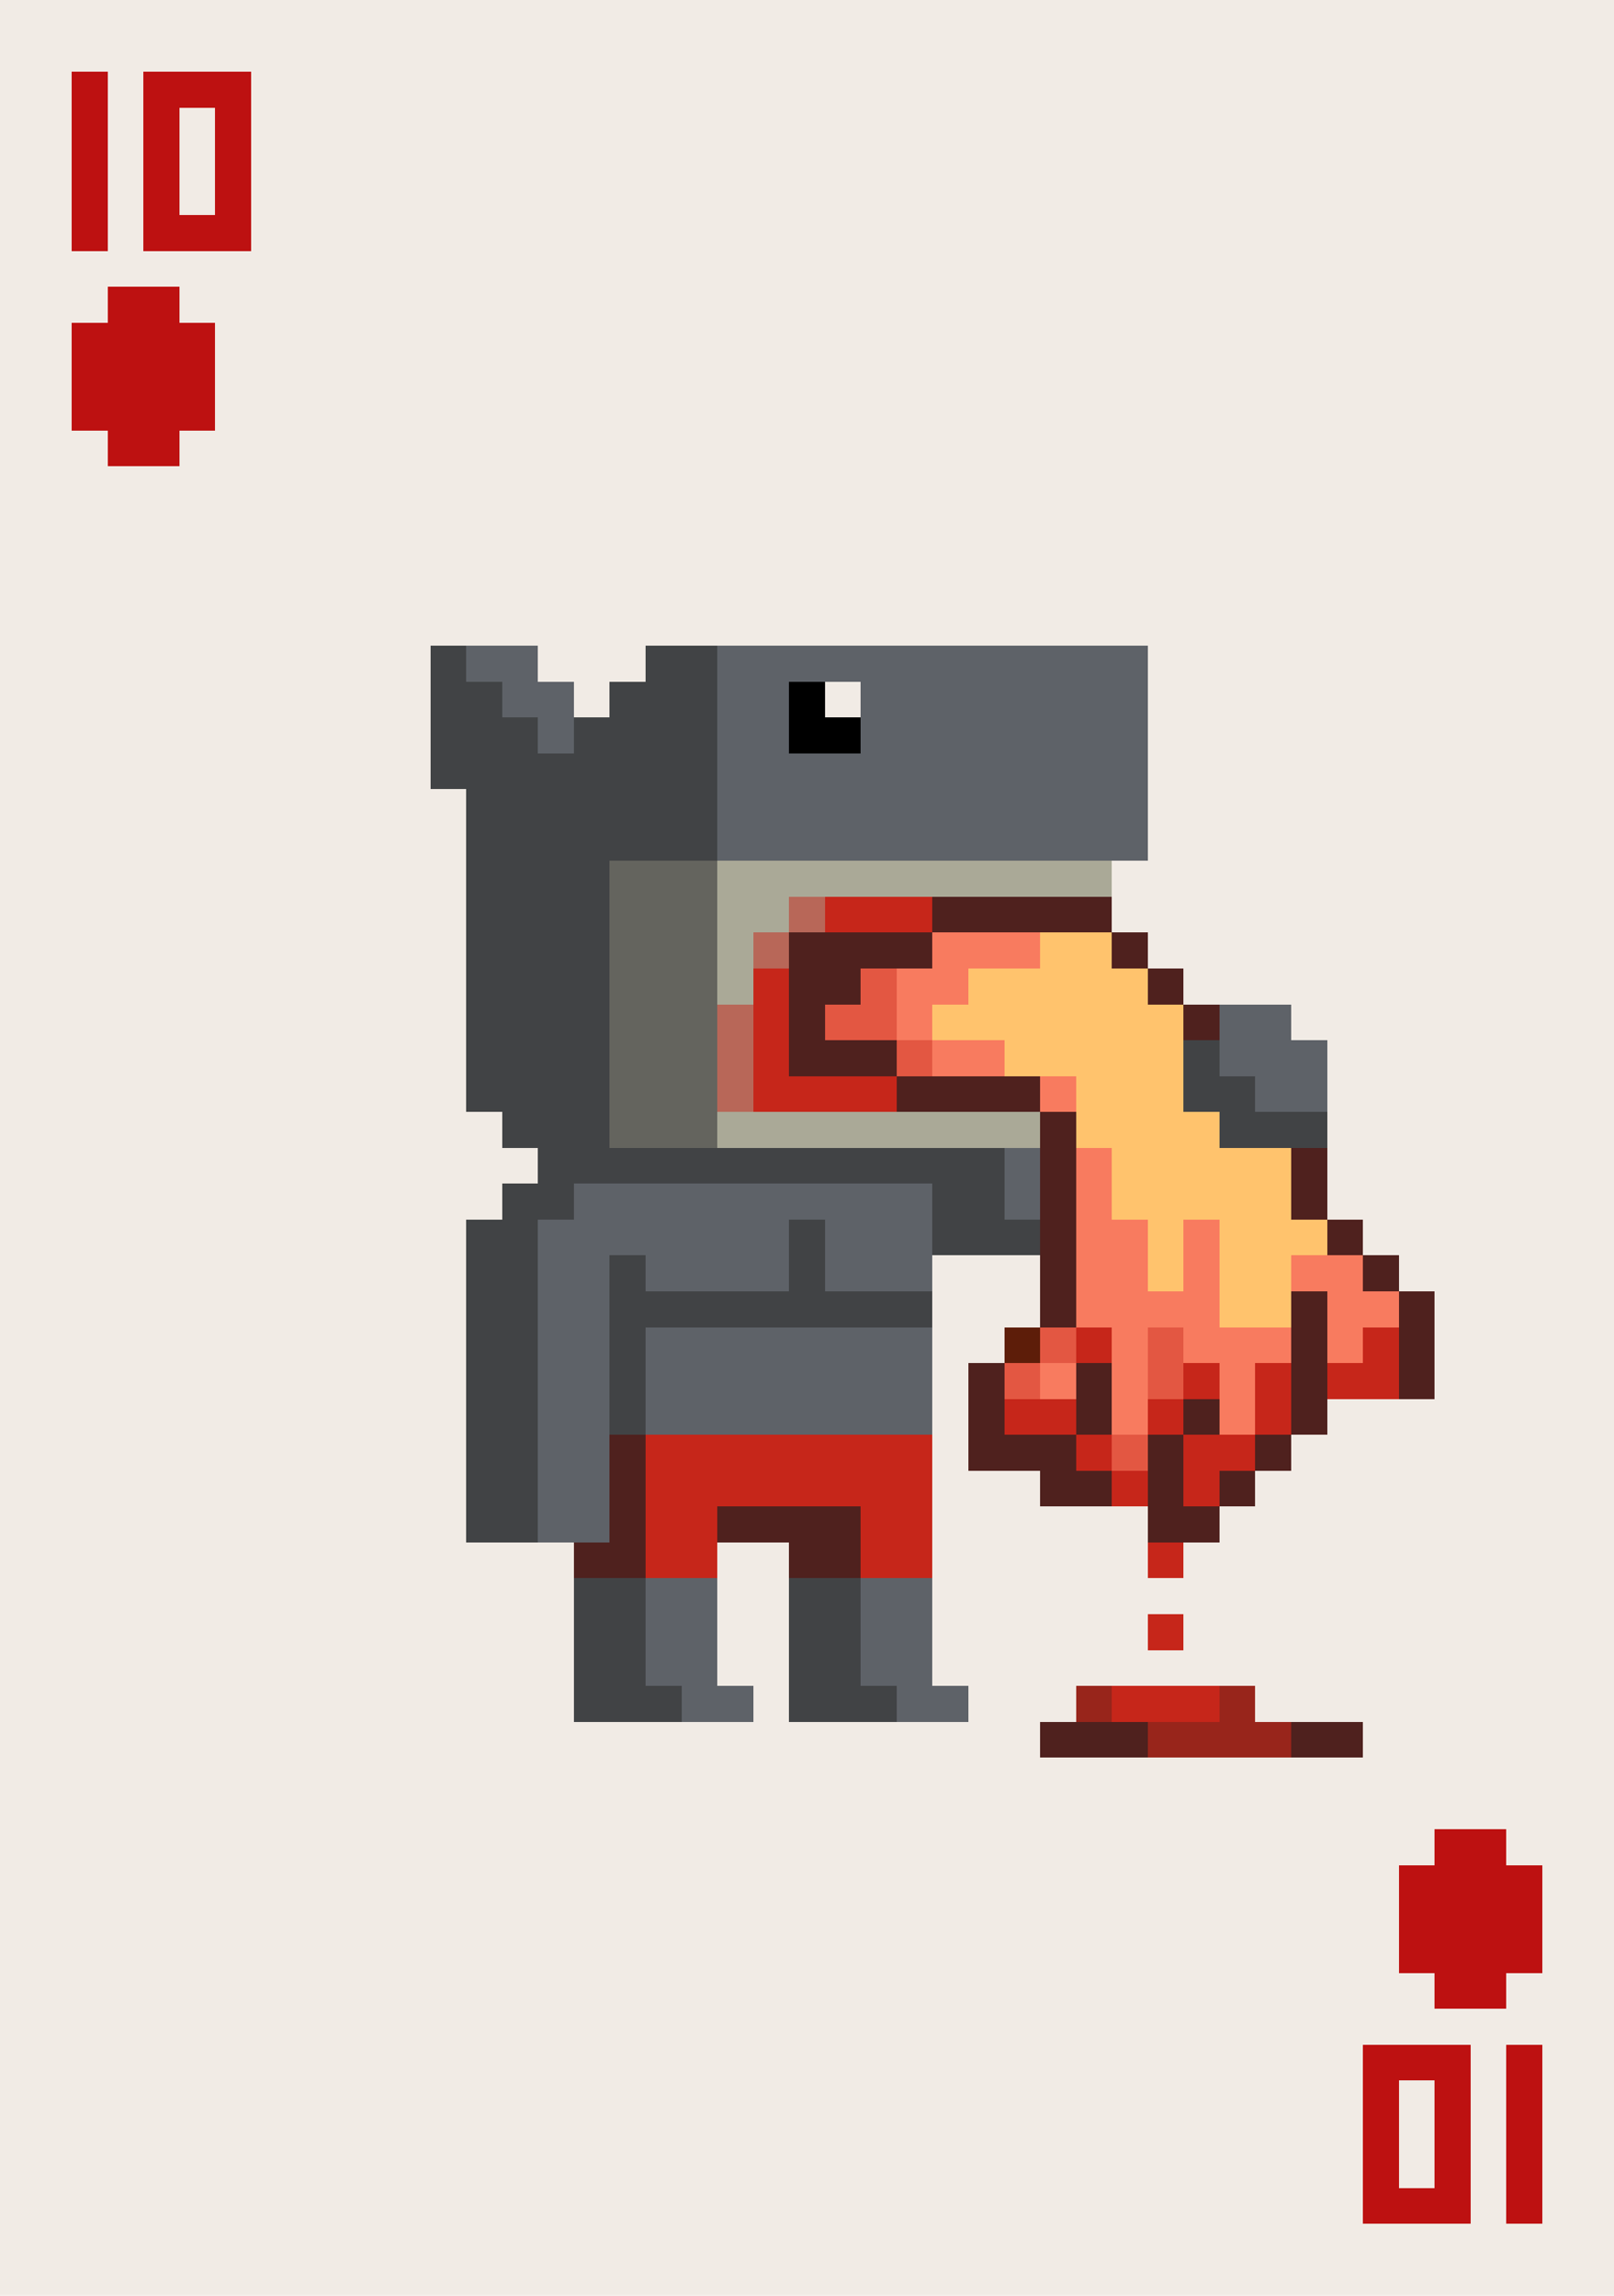 <svg xmlns="http://www.w3.org/2000/svg" viewBox="0 -0.5 45 64" shape-rendering="crispEdges">
<path stroke="#f1ebe5" d="M0 0h45M0 1h45M0 2h2M3 2h1M7 2h38M0 3h2M3 3h1M5 3h1M7 3h38M0 4h2M3 4h1M5 4h1M7 4h38M0 5h2M3 5h1M5 5h1M7 5h38M0 6h2M3 6h1M7 6h38M0 7h45M0 8h3M5 8h40M0 9h2M6 9h39M0 10h2M6 10h39M0 11h2M6 11h39M0 12h3M5 12h40M0 13h45M0 14h45M0 15h45M0 16h45M0 17h45M0 18h12M15 18h3M32 18h13M0 19h12M16 19h1M23 19h1M32 19h13M0 20h12M32 20h13M0 21h12M32 21h13M0 22h13M32 22h13M0 23h13M32 23h13M0 24h13M31 24h14M0 25h13M31 25h14M0 26h13M32 26h13M0 27h13M33 27h12M0 28h13M36 28h9M0 29h13M37 29h8M0 30h13M37 30h8M0 31h14M37 31h8M0 32h15M37 32h8M0 33h14M37 33h8M0 34h13M38 34h7M0 35h13M26 35h3M39 35h6M0 36h13M26 36h3M40 36h5M0 37h13M26 37h2M40 37h5M0 38h13M26 38h1M40 38h5M0 39h13M26 39h1M37 39h8M0 40h13M26 40h1M36 40h9M0 41h13M26 41h3M35 41h10M0 42h13M26 42h6M34 42h11M0 43h16M20 43h2M26 43h6M33 43h12M0 44h16M20 44h2M26 44h19M0 45h16M20 45h2M26 45h6M33 45h12M0 46h16M20 46h2M26 46h19M0 47h16M21 47h1M27 47h3M35 47h10M0 48h29M38 48h7M0 49h45M0 50h45M0 51h40M42 51h3M0 52h39M43 52h2M0 53h39M43 53h2M0 54h39M43 54h2M0 55h40M42 55h3M0 56h45M0 57h38M41 57h1M43 57h2M0 58h38M39 58h1M41 58h1M43 58h2M0 59h38M39 59h1M41 59h1M43 59h2M0 60h38M39 60h1M41 60h1M43 60h2M0 61h38M41 61h1M43 61h2M0 62h45M0 63h45" />
<path stroke="#bd1111" d="M2 2h1M4 2h3M2 3h1M4 3h1M6 3h1M2 4h1M4 4h1M6 4h1M2 5h1M4 5h1M6 5h1M2 6h1M4 6h3M3 8h2M2 9h4M2 10h4M2 11h4M3 12h2M40 51h2M39 52h4M39 53h4M39 54h4M40 55h2M38 57h3M42 57h1M38 58h1M40 58h1M42 58h1M38 59h1M40 59h1M42 59h1M38 60h1M40 60h1M42 60h1M38 61h3M42 61h1" />
<path stroke="#414345" d="M12 18h1M18 18h2M12 19h2M17 19h3M12 20h3M16 20h4M12 21h8M13 22h7M13 23h7M13 24h4M13 25h4M13 26h4M13 27h4M13 28h4M13 29h4M33 29h1M13 30h4M33 30h2M14 31h3M34 31h3M15 32h13M14 33h2M26 33h2M13 34h2M22 34h1M26 34h3M13 35h2M17 35h1M22 35h1M13 36h2M17 36h9M13 37h2M17 37h1M13 38h2M17 38h1M13 39h2M17 39h1M13 40h2M13 41h2M13 42h2M16 44h2M22 44h2M16 45h2M22 45h2M16 46h2M22 46h2M16 47h3M22 47h3" />
<path stroke="#5e6268" d="M13 18h2M20 18h12M14 19h2M20 19h2M24 19h8M15 20h1M20 20h2M24 20h8M20 21h12M20 22h12M20 23h12M34 28h2M34 29h3M35 30h2M28 32h1M16 33h10M28 33h1M15 34h7M23 34h3M15 35h2M18 35h4M23 35h3M15 36h2M15 37h2M18 37h8M15 38h2M18 38h8M15 39h2M18 39h8M15 40h2M15 41h2M15 42h2M18 44h2M24 44h2M18 45h2M24 45h2M18 46h2M24 46h2M19 47h2M25 47h2" />
<path stroke="#000000" d="M22 19h1M22 20h2" />
<path stroke="#64645e" d="M17 24h3M17 25h3M17 26h3M17 27h3M17 28h3M17 29h3M17 30h3M17 31h3" />
<path stroke="#aaa997" d="M20 24h11M20 25h2M20 26h1M20 27h1M20 31h9" />
<path stroke="#b86758" d="M22 25h1M21 26h1M20 28h1M20 29h1M20 30h1" />
<path stroke="#c6261a" d="M23 25h3M21 27h1M21 28h1M21 29h1M21 30h4M30 37h1M38 37h1M33 38h1M35 38h1M37 38h2M28 39h2M32 39h1M35 39h1M18 40h8M30 40h1M33 40h2M18 41h8M31 41h1M33 41h1M18 42h2M24 42h2M18 43h2M24 43h2M32 43h1M32 45h1M31 47h3" />
<path stroke="#4f211e" d="M26 25h5M22 26h4M31 26h1M22 27h2M32 27h1M22 28h1M33 28h1M22 29h3M25 30h4M29 31h1M29 32h1M36 32h1M29 33h1M36 33h1M29 34h1M37 34h1M29 35h1M38 35h1M29 36h1M36 36h1M39 36h1M36 37h1M39 37h1M27 38h1M30 38h1M36 38h1M39 38h1M27 39h1M30 39h1M33 39h1M36 39h1M17 40h1M27 40h3M32 40h1M35 40h1M17 41h1M29 41h2M32 41h1M34 41h1M17 42h1M20 42h4M32 42h2M16 43h2M22 43h2M29 48h3M36 48h2" />
<path stroke="#f87b5f" d="M26 26h3M25 27h2M25 28h1M26 29h2M29 30h1M30 32h1M30 33h1M30 34h2M33 34h1M30 35h2M33 35h1M36 35h2M30 36h4M37 36h2M31 37h1M33 37h3M37 37h1M29 38h1M31 38h1M34 38h1M31 39h1M34 39h1" />
<path stroke="#ffc36d" d="M29 26h2M27 27h5M26 28h7M28 29h5M30 30h3M30 31h4M31 32h5M31 33h5M32 34h1M34 34h3M32 35h1M34 35h2M34 36h2" />
<path stroke="#e35742" d="M24 27h1M23 28h2M25 29h1M29 37h1M32 37h1M28 38h1M32 38h1M31 40h1" />
<path stroke="#5d1d09" d="M28 37h1" />
<path stroke="#98251b" d="M30 47h1M34 47h1M32 48h4" />
</svg>